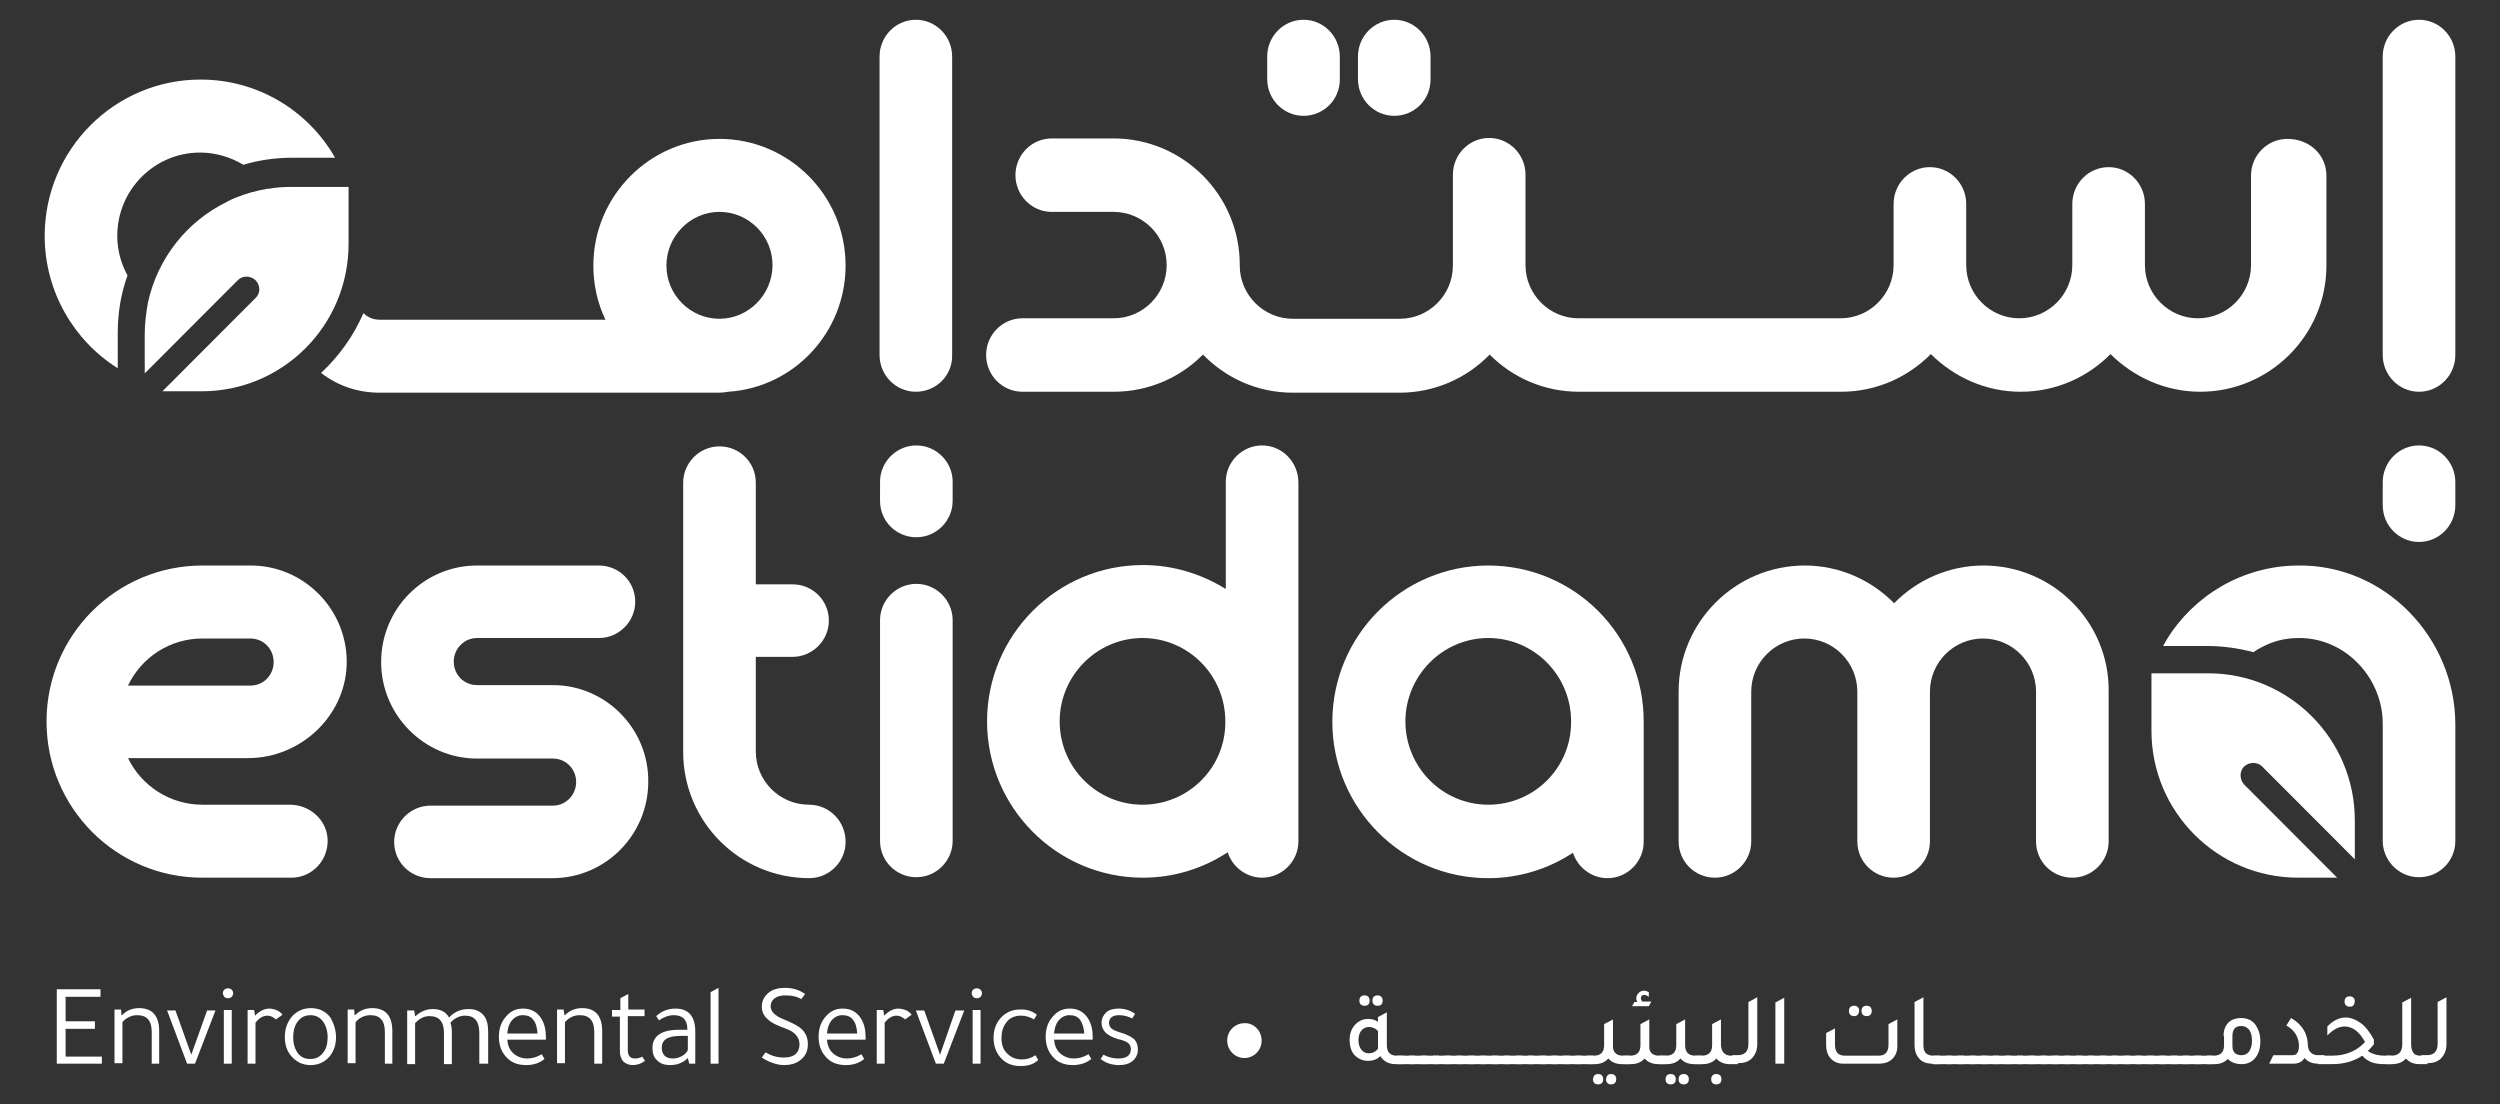 <svg width="120" height="53" viewBox="0 0 120 53" fill="none" xmlns="http://www.w3.org/2000/svg">
<rect x="0" y="0" width="120" height="53" fill="#333333" stroke="none"/>
<path d="M71.436 27.145C67.304 27.145 63.953 30.512 63.953 34.648C63.953 38.784 67.304 42.152 71.436 42.152C72.933 42.152 74.34 41.7 75.502 40.931C75.725 41.632 76.395 42.152 77.155 42.152C78.115 42.152 78.897 41.361 78.897 40.411V34.671C78.92 30.489 75.569 27.145 71.436 27.145ZM71.436 38.626C69.247 38.626 67.46 36.84 67.46 34.626C67.46 32.433 69.247 30.625 71.436 30.625C73.626 30.625 75.412 32.411 75.412 34.626C75.435 36.84 73.648 38.626 71.436 38.626Z" fill="white"/>
<path d="M26.538 32.885H22.897C22.271 32.885 21.78 32.388 21.78 31.755C21.78 31.145 22.271 30.625 22.897 30.625H28.749C29.71 30.625 30.491 29.834 30.491 28.885C30.491 27.913 29.71 27.145 28.749 27.145H22.897C20.35 27.145 18.295 29.224 18.295 31.778C18.295 34.332 20.372 36.411 22.897 36.411H26.538C27.163 36.411 27.655 36.908 27.655 37.541C27.655 38.151 27.163 38.671 26.538 38.671H20.663C19.702 38.671 18.92 39.462 18.92 40.411C18.92 41.383 19.702 42.152 20.663 42.152H26.515C29.062 42.152 31.117 40.072 31.117 37.519C31.139 34.965 29.062 32.885 26.538 32.885Z" fill="white"/>
<path d="M60.581 21.381C59.62 21.381 58.838 22.172 58.838 23.121V28.274C57.677 27.551 56.314 27.122 54.862 27.122C50.73 27.122 47.379 30.489 47.379 34.625C47.379 38.761 50.73 42.129 54.862 42.129C56.359 42.129 57.766 41.677 58.928 40.908C59.151 41.609 59.821 42.129 60.581 42.129C61.541 42.129 62.323 41.338 62.323 40.389V23.166C62.323 22.172 61.541 21.381 60.581 21.381ZM54.84 38.626C52.651 38.626 50.864 36.84 50.864 34.625C50.864 32.433 52.651 30.625 54.84 30.625C57.029 30.625 58.816 32.41 58.816 34.625C58.838 36.84 57.051 38.626 54.84 38.626Z" fill="white"/>
<path d="M117.856 34.784V40.366C117.856 41.338 117.075 42.107 116.114 42.107C115.154 42.107 114.372 41.316 114.372 40.366V34.739C114.372 32.524 112.562 30.602 110.328 30.625C109.681 30.625 109.078 30.783 108.541 31.077C108.407 31.145 108.296 31.213 108.162 31.303C107.469 31.122 106.732 31.009 105.973 31.009H103.828C103.895 30.896 103.94 30.806 104.007 30.693C105.302 28.591 107.626 27.167 110.284 27.145C114.461 27.077 117.856 30.602 117.856 34.784Z" fill="white"/>
<path d="M95.206 27.145C93.53 27.145 92.011 27.845 90.917 28.953C89.822 27.845 88.303 27.145 86.628 27.145C83.299 27.145 80.574 29.857 80.574 33.202V40.389C80.574 41.361 81.356 42.129 82.317 42.129C83.277 42.129 84.059 41.338 84.059 40.389V33.202C84.059 31.8 85.198 30.648 86.606 30.648C88.013 30.648 89.152 31.8 89.152 33.202V40.389C89.152 41.361 89.934 42.129 90.894 42.129C91.855 42.129 92.637 41.338 92.637 40.389V33.202C92.637 31.8 93.776 30.648 95.183 30.648C96.591 30.648 97.73 31.8 97.73 33.202V40.389C97.73 41.361 98.512 42.129 99.472 42.129C100.433 42.129 101.215 41.338 101.215 40.389V33.202C101.259 29.857 98.534 27.145 95.206 27.145Z" fill="white"/>
<path d="M38.824 38.625C37.417 38.625 36.278 37.473 36.278 36.071V31.529H38.042C39.003 31.529 39.785 30.738 39.785 29.788C39.785 28.816 39.003 28.048 38.042 28.048H36.278V23.166C36.278 22.194 35.496 21.426 34.535 21.426C33.575 21.426 32.793 22.217 32.793 23.166V36.094C32.793 39.439 35.496 42.151 38.847 42.151C39.807 42.151 40.589 41.36 40.589 40.411C40.589 39.416 39.807 38.625 38.824 38.625Z" fill="white"/>
<path d="M43.985 28.025C43.024 28.025 42.242 28.816 42.242 29.766V40.366C42.242 41.337 43.024 42.106 43.985 42.106C44.945 42.106 45.727 41.315 45.727 40.366V29.766C45.727 28.816 44.945 28.025 43.985 28.025Z" fill="white"/>
<path d="M43.985 21.381C43.024 21.381 42.242 22.172 42.242 23.121V24.048C42.242 25.02 43.024 25.788 43.985 25.788C44.945 25.788 45.727 24.997 45.727 24.048V23.121C45.727 22.172 44.945 21.381 43.985 21.381Z" fill="white"/>
<path d="M9.628 3.819C5.495 3.819 2.145 7.187 2.145 11.323C2.145 13.99 3.552 16.363 5.652 17.674V15.979C5.652 15.007 5.808 14.08 6.121 13.222C5.808 12.656 5.629 12.001 5.629 11.323C5.629 9.108 7.416 7.323 9.605 7.323C10.365 7.323 11.08 7.549 11.683 7.91C12.42 7.684 13.224 7.571 14.028 7.571H16.084C14.81 5.334 12.398 3.819 9.628 3.819ZM34.535 6.667C31.206 6.667 28.481 9.402 28.481 12.747C28.481 13.674 28.682 14.555 29.062 15.346H18.228C17.915 15.346 17.647 15.233 17.446 15.03C16.977 16.114 16.285 17.086 15.413 17.9C16.195 18.51 17.156 18.849 18.228 18.849H34.535C34.669 18.849 34.825 18.827 34.959 18.804C38.109 18.601 40.588 15.956 40.588 12.747C40.588 9.379 37.863 6.667 34.535 6.667ZM34.535 15.301C33.127 15.301 31.988 14.148 31.988 12.747C31.988 11.346 33.127 10.17 34.535 10.17C35.942 10.17 37.081 11.323 37.081 12.724C37.081 14.126 35.942 15.301 34.535 15.301Z" fill="white"/>
<path d="M116.113 26.014C115.153 26.014 114.371 25.223 114.371 24.251V23.144C114.371 22.172 115.153 21.381 116.113 21.381C117.074 21.381 117.856 22.172 117.856 23.144V24.251C117.856 25.223 117.074 26.014 116.113 26.014Z" fill="white"/>
<path d="M116.113 18.804C115.153 18.804 114.371 18.013 114.371 17.041V2.712C114.371 1.74 115.153 0.949 116.113 0.949C117.074 0.949 117.856 1.74 117.856 2.712V17.041C117.856 18.013 117.074 18.804 116.113 18.804Z" fill="white"/>
<path d="M43.961 18.804C43.001 18.804 42.219 18.013 42.219 17.041V2.712C42.219 1.74 43.001 0.949 43.961 0.949C44.922 0.949 45.703 1.74 45.703 2.712V17.041C45.726 18.013 44.944 18.804 43.961 18.804Z" fill="white"/>
<path d="M111.668 8.43V12.747C111.668 16.092 108.942 18.804 105.614 18.804C103.939 18.804 102.42 18.104 101.303 16.996C100.208 18.104 98.689 18.804 96.992 18.804C95.316 18.804 93.797 18.104 92.68 16.996C91.586 18.104 90.067 18.804 88.369 18.804H75.793C74.117 18.804 72.598 18.126 71.504 17.019C70.409 18.149 68.868 18.849 67.192 18.849H62.055C60.357 18.849 58.838 18.149 57.743 17.019C56.649 18.126 55.13 18.804 53.455 18.804H49.076C48.116 18.804 47.334 18.013 47.334 17.041C47.334 16.069 48.116 15.278 49.076 15.278H53.455C54.862 15.278 56.001 14.126 56.001 12.724C56.001 11.323 54.862 10.171 53.455 10.171H50.484C49.523 10.171 48.741 9.379 48.741 8.408C48.741 7.436 49.523 6.645 50.484 6.645H53.455C56.783 6.645 59.508 9.357 59.508 12.702V12.747C59.508 14.148 60.648 15.301 62.055 15.301H67.192C68.6 15.301 69.739 14.148 69.739 12.747V8.385C69.739 7.413 70.521 6.622 71.481 6.622C72.442 6.622 73.224 7.413 73.224 8.385V12.724C73.224 14.126 74.363 15.278 75.77 15.278H88.347C89.754 15.278 90.893 14.126 90.893 12.724V9.786C90.893 8.814 91.675 8.023 92.636 8.023C93.596 8.023 94.378 8.814 94.378 9.786V12.724C94.378 14.126 95.517 15.278 96.924 15.278C98.332 15.278 99.471 14.126 99.471 12.724V9.786C99.471 8.814 100.253 8.023 101.213 8.023C102.174 8.023 102.956 8.814 102.956 9.786V12.724C102.956 14.126 104.095 15.278 105.502 15.278C106.91 15.278 108.049 14.126 108.049 12.724V8.43C108.049 7.458 108.831 6.667 109.791 6.667C110.886 6.667 111.668 7.458 111.668 8.43Z" fill="white"/>
<path d="M62.569 5.56C61.608 5.56 60.826 4.769 60.826 3.797V2.712C60.826 1.74 61.608 0.949 62.569 0.949C63.529 0.949 64.311 1.74 64.311 2.712V3.82C64.311 4.791 63.529 5.56 62.569 5.56Z" fill="white"/>
<path d="M66.924 5.56C65.963 5.56 65.182 4.769 65.182 3.797V2.712C65.182 1.74 65.963 0.949 66.924 0.949C67.885 0.949 68.666 1.74 68.666 2.712V3.82C68.666 4.791 67.885 5.56 66.924 5.56Z" fill="white"/>
<path d="M13.917 38.626H9.718C8.154 38.626 6.791 37.722 6.144 36.389H11.907C14.498 36.389 16.687 34.264 16.642 31.687C16.598 29.179 14.543 27.145 12.041 27.145H9.718C5.585 27.145 2.234 30.489 2.234 34.626C2.234 36.705 3.061 38.558 4.423 39.937C5.786 41.293 7.64 42.129 9.718 42.129H13.984C14.967 42.129 15.749 41.316 15.727 40.321C15.704 39.372 14.878 38.626 13.917 38.626ZM9.718 30.648H12.018C12.644 30.648 13.135 31.145 13.135 31.778C13.135 32.411 12.644 32.908 12.018 32.908H6.144C6.791 31.552 8.154 30.648 9.718 30.648Z" fill="white"/>
<path d="M16.731 8.973V11.707C16.731 15.617 13.582 18.782 9.673 18.782H7.796L12.264 14.307C12.509 14.081 12.509 13.696 12.264 13.448C12.018 13.222 11.638 13.222 11.415 13.448L6.947 17.923V16.047C6.947 15.527 7.014 15.007 7.104 14.51C7.573 12.385 8.98 10.623 10.879 9.696C10.923 9.673 10.991 9.628 11.057 9.605C11.124 9.56 11.214 9.538 11.303 9.492C11.795 9.289 12.308 9.153 12.822 9.063C12.845 9.063 12.867 9.063 12.889 9.063C13.247 8.995 13.604 8.973 13.984 8.973H16.731Z" fill="white"/>
<path d="M107.715 36.794C107.491 37.02 107.491 37.405 107.715 37.653L112.182 42.128H110.306C106.419 42.128 103.27 38.964 103.27 35.077V32.319H105.995C109.882 32.319 113.031 35.483 113.031 39.371V41.247L108.564 36.772C108.34 36.568 107.961 36.568 107.715 36.794Z" fill="white"/>
<path d="M67.037 50.672H67.373V51.079H66.993C66.658 51.079 66.412 50.944 66.256 50.695C66.099 50.853 65.898 50.921 65.675 50.921C65.384 50.921 65.161 50.808 64.982 50.605C64.848 50.424 64.781 50.198 64.781 49.926C64.781 49.61 64.871 49.361 65.072 49.158C65.228 49 65.429 48.909 65.675 48.909C65.853 48.909 66.01 48.955 66.144 49.045V48.819L66.568 48.593V50.175C66.568 50.492 66.725 50.672 67.037 50.672ZM66.144 49.497C66.032 49.361 65.876 49.294 65.697 49.294C65.563 49.294 65.429 49.361 65.34 49.474C65.25 49.587 65.206 49.746 65.206 49.926C65.206 50.107 65.25 50.265 65.34 50.378C65.429 50.492 65.541 50.559 65.697 50.559C65.876 50.559 66.032 50.492 66.144 50.333C66.144 50.265 66.144 50.22 66.144 50.198V49.497ZM65.496 48.276C65.34 48.276 65.25 48.186 65.25 48.028C65.25 47.87 65.34 47.779 65.496 47.779C65.652 47.779 65.742 47.87 65.742 48.028C65.742 48.209 65.652 48.276 65.496 48.276ZM66.121 48.276C65.965 48.276 65.876 48.186 65.876 48.028C65.876 47.87 65.965 47.779 66.121 47.779C66.278 47.779 66.367 47.87 66.367 48.028C66.367 48.209 66.278 48.276 66.121 48.276Z" fill="white"/>
<path d="M67.93 50.672H67.059V51.079H67.93V50.672Z" fill="white"/>
<path d="M68.512 50.672H67.641V51.079H68.512V50.672Z" fill="white"/>
<path d="M69.069 50.672H68.197V51.079H69.069V50.672Z" fill="white"/>
<path d="M69.65 50.672H68.779V51.079H69.65V50.672Z" fill="white"/>
<path d="M70.209 50.672H69.338V51.079H70.209V50.672Z" fill="white"/>
<path d="M70.789 50.672H69.918V51.079H70.789V50.672Z" fill="white"/>
<path d="M71.348 50.672H70.477V51.079H71.348V50.672Z" fill="white"/>
<path d="M71.928 50.672H71.057V51.079H71.928V50.672Z" fill="white"/>
<path d="M72.486 50.672H71.615V51.079H72.486V50.672Z" fill="white"/>
<path d="M73.068 50.672H72.197V51.079H73.068V50.672Z" fill="white"/>
<path d="M73.627 50.672H72.756V51.079H73.627V50.672Z" fill="white"/>
<path d="M74.207 50.672H73.336V51.079H74.207V50.672Z" fill="white"/>
<path d="M74.766 50.672H73.894V51.079H74.766V50.672Z" fill="white"/>
<path d="M75.346 50.672H74.475V51.079H75.346V50.672Z" fill="white"/>
<path d="M75.904 50.672H75.033V51.079H75.904V50.672Z" fill="white"/>
<path d="M76.486 50.672H75.615V51.079H76.486V50.672Z" fill="white"/>
<path d="M77.892 50.672H78.227V51.079H77.847C77.579 51.079 77.356 50.988 77.199 50.807C77.043 50.988 76.82 51.079 76.552 51.079H76.172V50.672H76.507C76.82 50.672 76.998 50.514 76.998 50.175V49.158L77.423 48.932V50.175C77.4 50.491 77.579 50.672 77.892 50.672ZM76.708 51.553C76.864 51.553 76.954 51.644 76.954 51.802C76.954 51.96 76.864 52.051 76.708 52.051C76.552 52.051 76.462 51.96 76.462 51.802C76.485 51.644 76.552 51.553 76.708 51.553ZM77.334 51.553C77.49 51.553 77.579 51.644 77.579 51.802C77.579 51.96 77.49 52.051 77.334 52.051C77.177 52.051 77.088 51.96 77.088 51.802C77.11 51.644 77.177 51.553 77.334 51.553Z" fill="white"/>
<path d="M79.634 50.672H79.969V51.078H79.589C79.321 51.078 79.098 50.988 78.942 50.807C78.785 50.988 78.562 51.078 78.294 51.078H77.914V50.672H78.249C78.562 50.672 78.741 50.514 78.741 50.175V49.157L79.165 48.931V50.175C79.143 50.491 79.299 50.672 79.634 50.672ZM79.254 48.095L79.143 48.299H78.338L78.45 48.095H78.584C78.562 48.027 78.54 47.982 78.54 47.914C78.54 47.824 78.584 47.733 78.651 47.666C78.718 47.598 78.808 47.553 78.897 47.553C78.986 47.553 79.053 47.575 79.143 47.62V47.847C79.076 47.801 79.009 47.756 78.942 47.756C78.83 47.756 78.763 47.801 78.763 47.914C78.763 47.96 78.785 48.027 78.83 48.073H79.254V48.095Z" fill="white"/>
<path d="M81.377 50.672H81.712V51.079H81.31C81.042 51.079 80.819 50.988 80.662 50.807C80.506 50.988 80.283 51.079 80.014 51.079H79.635V50.672H79.97C80.283 50.672 80.461 50.514 80.461 50.175V49.158L80.886 48.932V50.175C80.886 50.491 81.042 50.672 81.377 50.672ZM80.193 51.553C80.35 51.553 80.439 51.644 80.439 51.802C80.439 51.96 80.35 52.051 80.193 52.051C80.037 52.051 79.948 51.96 79.948 51.802C79.948 51.644 80.037 51.553 80.193 51.553ZM80.819 51.553C80.975 51.553 81.064 51.644 81.064 51.802C81.064 51.96 80.975 52.051 80.819 52.051C80.662 52.051 80.573 51.96 80.573 51.802C80.573 51.644 80.662 51.553 80.819 51.553Z" fill="white"/>
<path d="M83.098 50.672H83.411V51.079H83.031C82.763 51.079 82.539 50.988 82.383 50.807C82.227 50.988 82.003 51.079 81.735 51.079H81.356V50.672H81.691C82.003 50.672 82.182 50.514 82.182 50.175V49.158L82.606 48.932V50.175C82.629 50.491 82.785 50.672 83.098 50.672ZM82.383 51.553C82.539 51.553 82.629 51.644 82.629 51.802C82.629 51.96 82.539 52.051 82.383 52.051C82.227 52.051 82.137 51.96 82.137 51.802C82.137 51.644 82.227 51.553 82.383 51.553Z" fill="white"/>
<path d="M83.143 51.056V50.649H83.411C83.746 50.649 83.924 50.468 83.924 50.107V48.095L84.349 47.869V50.107C84.349 50.401 84.26 50.627 84.081 50.807C83.924 50.965 83.701 51.033 83.433 51.033H83.143V51.056Z" fill="white"/>
<path d="M85.219 51.056V48.118L85.643 47.892V51.056H85.219Z" fill="white"/>
<path d="M88.481 51.056C88.213 51.056 88.012 50.966 87.855 50.785C87.721 50.627 87.654 50.423 87.654 50.175V49.587L88.079 49.361V50.152C88.079 50.491 88.235 50.672 88.548 50.672H90.178C90.491 50.672 90.648 50.491 90.648 50.152V49.158L91.072 48.932V50.197C91.072 50.491 90.983 50.695 90.804 50.853C90.648 50.989 90.447 51.056 90.201 51.056H88.481ZM88.995 48.774C88.838 48.774 88.749 48.683 88.749 48.525C88.749 48.367 88.838 48.276 88.995 48.276C89.151 48.276 89.24 48.367 89.24 48.525C89.218 48.683 89.151 48.774 88.995 48.774ZM89.598 48.774C89.441 48.774 89.352 48.683 89.352 48.525C89.352 48.367 89.441 48.276 89.598 48.276C89.754 48.276 89.843 48.367 89.843 48.525C89.843 48.683 89.754 48.774 89.598 48.774Z" fill="white"/>
<path d="M92.747 51.056C92.457 51.056 92.234 50.965 92.1 50.785C91.966 50.627 91.898 50.423 91.898 50.175V48.095L92.323 47.869V50.175C92.323 50.514 92.479 50.672 92.814 50.672H93.127V51.078H92.747V51.056Z" fill="white"/>
<path d="M93.686 50.672H92.814V51.079H93.686V50.672Z" fill="white"/>
<path d="M94.266 50.672H93.394V51.079H94.266V50.672Z" fill="white"/>
<path d="M94.824 50.672H93.953V51.079H94.824V50.672Z" fill="white"/>
<path d="M95.406 50.672H94.535V51.079H95.406V50.672Z" fill="white"/>
<path d="M95.965 50.672H95.094V51.079H95.965V50.672Z" fill="white"/>
<path d="M96.545 50.672H95.674V51.079H96.545V50.672Z" fill="white"/>
<path d="M97.104 50.672H96.232V51.079H97.104V50.672Z" fill="white"/>
<path d="M97.684 50.672H96.812V51.079H97.684V50.672Z" fill="white"/>
<path d="M98.242 50.672H97.371V51.079H98.242V50.672Z" fill="white"/>
<path d="M98.824 50.672H97.953V51.079H98.824V50.672Z" fill="white"/>
<path d="M99.383 50.672H98.512V51.079H99.383V50.672Z" fill="white"/>
<path d="M99.963 50.672H99.092V51.079H99.963V50.672Z" fill="white"/>
<path d="M100.522 50.672H99.65V51.079H100.522V50.672Z" fill="white"/>
<path d="M101.102 50.672H100.23V51.079H101.102V50.672Z" fill="white"/>
<path d="M101.66 50.672H100.789V51.079H101.66V50.672Z" fill="white"/>
<path d="M102.242 50.672H101.371V51.079H102.242V50.672Z" fill="white"/>
<path d="M102.799 50.672H101.928V51.079H102.799V50.672Z" fill="white"/>
<path d="M103.381 50.672H102.51V51.079H103.381V50.672Z" fill="white"/>
<path d="M103.94 50.672H103.068V51.079H103.94V50.672Z" fill="white"/>
<path d="M104.52 50.672H103.648V51.079H104.52V50.672Z" fill="white"/>
<path d="M105.078 50.672H104.207V51.079H105.078V50.672Z" fill="white"/>
<path d="M105.658 50.672H104.787V51.079H105.658V50.672Z" fill="white"/>
<path d="M106.217 50.672H105.346V51.079H106.217V50.672Z" fill="white"/>
<path d="M106.732 49.723C106.732 49.429 106.821 49.226 106.978 49.068C107.134 48.932 107.335 48.864 107.558 48.864C107.871 48.864 108.117 48.977 108.273 49.203C108.407 49.407 108.497 49.655 108.497 49.972C108.497 50.333 108.407 50.605 108.229 50.808C108.072 50.989 107.849 51.079 107.603 51.079C107.313 51.079 107.089 50.989 106.933 50.831C106.777 50.989 106.576 51.079 106.307 51.079H105.928V50.672H106.263C106.576 50.672 106.754 50.514 106.754 50.175V49.723H106.732ZM107.156 50.198C107.156 50.514 107.313 50.65 107.603 50.65C107.759 50.65 107.871 50.582 107.96 50.469C108.05 50.333 108.095 50.175 108.095 49.949C108.095 49.723 108.05 49.565 107.96 49.429C107.871 49.316 107.737 49.248 107.581 49.248C107.29 49.248 107.156 49.407 107.156 49.746V50.198Z" fill="white"/>
<path d="M108.92 51.057L109.121 50.65H109.992C110.126 50.65 110.216 50.627 110.26 50.559C110.305 50.492 110.35 50.379 110.35 50.22C110.35 49.791 110.149 49.452 109.746 49.226L109.97 48.864C110.484 49.158 110.752 49.587 110.774 50.107C110.774 50.288 110.819 50.424 110.908 50.514C110.997 50.605 111.109 50.65 111.288 50.65H111.578V51.057H111.265C110.997 51.057 110.774 50.966 110.618 50.785C110.506 50.966 110.327 51.057 110.081 51.057H108.92Z" fill="white"/>
<path d="M114.482 50.672H114.795V51.079H114.482C114.214 51.079 114.013 51.056 113.835 50.988C113.678 50.921 113.522 50.83 113.388 50.672C112.986 50.943 112.494 51.079 111.936 51.079H111.266V50.672H111.936C112.606 50.672 113.12 50.446 113.522 50.017C113.254 49.519 112.919 49.271 112.539 49.271C112.271 49.271 112.003 49.406 111.712 49.7V49.271C111.98 48.999 112.271 48.841 112.584 48.841C112.829 48.841 113.075 48.932 113.321 49.112C113.566 49.293 113.767 49.565 113.946 49.904V50.13C113.835 50.265 113.745 50.356 113.656 50.446C113.834 50.582 114.125 50.672 114.482 50.672ZM112.785 48.321C112.628 48.321 112.539 48.231 112.539 48.073C112.539 47.915 112.628 47.824 112.785 47.824C112.941 47.824 113.03 47.915 113.03 48.073C113.008 48.254 112.941 48.321 112.785 48.321Z" fill="white"/>
<path d="M116.18 50.672H116.515V51.078H116.136C115.845 51.078 115.644 50.988 115.488 50.807C115.332 50.988 115.108 51.078 114.818 51.078H114.527V50.672H114.795C115.13 50.672 115.309 50.491 115.309 50.129V48.118L115.734 47.892V50.129C115.734 50.31 115.778 50.446 115.845 50.536C115.89 50.626 116.024 50.672 116.18 50.672Z" fill="white"/>
<path d="M116.225 51.056V50.649H116.493C116.828 50.649 117.006 50.468 117.006 50.107V48.095L117.431 47.869V50.107C117.431 50.401 117.342 50.627 117.163 50.807C117.006 50.965 116.783 51.033 116.515 51.033H116.225V51.056Z" fill="white"/>
<path d="M2.725 47.485H4.824V47.847H3.149V49.022H4.556V49.384H3.149V50.717H4.891V51.056H2.725V47.485Z" fill="white"/>
<path d="M7.663 51.057H7.283V49.542C7.283 49 7.06 48.729 6.591 48.729C6.457 48.729 6.323 48.751 6.189 48.819C6.055 48.887 5.965 48.955 5.876 49.068V51.034H5.496V48.457H5.809L5.831 48.729H5.854C6.077 48.503 6.345 48.39 6.68 48.39C7.305 48.39 7.641 48.751 7.641 49.497V51.057H7.663Z" fill="white"/>
<path d="M9.36 51.056H8.98L8.02 48.502H8.422L9.181 50.627L9.941 48.502H10.343L9.36 51.056Z" fill="white"/>
<path d="M10.699 47.666C10.699 47.599 10.722 47.553 10.766 47.508C10.811 47.463 10.878 47.44 10.945 47.44C11.012 47.44 11.079 47.463 11.124 47.508C11.168 47.553 11.191 47.621 11.191 47.666C11.191 47.734 11.168 47.802 11.124 47.847C11.079 47.892 11.012 47.915 10.945 47.915C10.878 47.915 10.811 47.892 10.766 47.847C10.722 47.779 10.699 47.734 10.699 47.666ZM11.124 51.057H10.744V48.48H11.124V51.057Z" fill="white"/>
<path d="M13.56 48.706L13.247 48.932C13.113 48.819 12.979 48.751 12.845 48.751C12.622 48.751 12.443 48.864 12.264 49.09V51.056H11.885V48.48H12.197L12.242 48.751C12.466 48.525 12.689 48.412 12.935 48.412C13.225 48.435 13.426 48.525 13.56 48.706Z" fill="white"/>
<path d="M16.129 49.791C16.129 50.198 15.995 50.537 15.749 50.785C15.526 51.011 15.236 51.124 14.9 51.124C14.521 51.124 14.208 50.966 13.962 50.672C13.761 50.424 13.672 50.13 13.672 49.768C13.672 49.361 13.806 49.023 14.052 48.751C14.275 48.525 14.565 48.39 14.923 48.39C15.325 48.39 15.638 48.548 15.861 48.842C16.017 49.113 16.129 49.429 16.129 49.791ZM14.074 49.791C14.074 50.13 14.163 50.379 14.32 50.582C14.476 50.763 14.655 50.831 14.9 50.831C15.146 50.831 15.347 50.74 15.504 50.537C15.66 50.356 15.727 50.085 15.727 49.791C15.727 49.474 15.638 49.203 15.481 49C15.325 48.819 15.146 48.729 14.9 48.729C14.655 48.729 14.454 48.819 14.297 49.023C14.141 49.226 14.074 49.474 14.074 49.791Z" fill="white"/>
<path d="M18.854 51.057H18.474V49.542C18.474 49 18.251 48.729 17.782 48.729C17.648 48.729 17.514 48.751 17.38 48.819C17.246 48.887 17.157 48.955 17.067 49.068V51.034H16.688V48.457H17L17.023 48.729H17.045C17.268 48.503 17.536 48.39 17.871 48.39C18.497 48.39 18.832 48.751 18.832 49.497V51.057H18.854Z" fill="white"/>
<path d="M23.387 51.056H23.007V49.587C23.007 49.022 22.784 48.751 22.315 48.751C22.069 48.751 21.823 48.864 21.622 49.09C21.667 49.226 21.689 49.361 21.689 49.542V51.079H21.31V49.587C21.31 49.045 21.086 48.774 20.617 48.774C20.506 48.774 20.371 48.796 20.237 48.864C20.103 48.932 20.014 49.022 19.925 49.113V51.079H19.545V48.502H19.88L19.925 48.774H19.947C20.193 48.548 20.461 48.435 20.773 48.435C21.153 48.435 21.399 48.57 21.555 48.841C21.801 48.57 22.114 48.435 22.494 48.435C22.806 48.435 23.03 48.525 23.208 48.728C23.365 48.909 23.432 49.18 23.432 49.519V51.056H23.387Z" fill="white"/>
<path d="M26.181 49.904H24.349C24.372 50.175 24.461 50.401 24.64 50.559C24.819 50.717 25.042 50.808 25.31 50.808C25.533 50.808 25.779 50.74 26.002 50.604L26.136 50.83C25.891 51.034 25.6 51.124 25.243 51.124C24.841 51.124 24.506 50.989 24.282 50.717C24.059 50.469 23.947 50.152 23.947 49.768C23.947 49.361 24.059 49.045 24.305 48.774C24.528 48.525 24.774 48.412 25.109 48.412C25.489 48.412 25.779 48.57 25.98 48.887C26.136 49.135 26.203 49.429 26.203 49.791V49.904H26.181ZM24.349 49.61H25.801C25.779 49.339 25.734 49.113 25.6 48.955C25.489 48.796 25.31 48.728 25.087 48.728C24.886 48.728 24.707 48.819 24.573 48.977C24.439 49.135 24.372 49.339 24.349 49.61Z" fill="white"/>
<path d="M28.905 51.057H28.525V49.542C28.525 49 28.302 48.729 27.833 48.729C27.699 48.729 27.565 48.751 27.431 48.819C27.297 48.887 27.207 48.955 27.118 49.068V51.034H26.738V48.457H27.051L27.096 48.729H27.118C27.341 48.503 27.61 48.39 27.945 48.39C28.57 48.39 28.905 48.751 28.905 49.497V51.057Z" fill="white"/>
<path d="M30.134 48.796V50.401C30.134 50.672 30.246 50.807 30.47 50.807C30.604 50.807 30.715 50.785 30.827 50.717L30.961 50.92C30.782 51.056 30.581 51.124 30.38 51.124C30.179 51.124 30.023 51.056 29.911 50.943C29.799 50.807 29.755 50.649 29.755 50.423V48.796H29.375V48.479H29.777V47.914L30.157 47.711V48.457H30.939V48.773H30.134V48.796Z" fill="white"/>
<path d="M33.373 51.056H33.083L33.016 50.785C32.793 51.011 32.502 51.124 32.167 51.124C31.899 51.124 31.698 51.056 31.542 50.898C31.385 50.763 31.318 50.559 31.318 50.311C31.318 49.723 31.743 49.429 32.614 49.429H32.994V49.407C32.994 48.955 32.77 48.728 32.346 48.728C32.1 48.728 31.855 48.819 31.631 48.977L31.497 48.774C31.765 48.525 32.078 48.412 32.435 48.412C32.726 48.412 32.971 48.502 33.128 48.683C33.284 48.864 33.373 49.135 33.373 49.474V51.056ZM33.016 49.723H32.681C32.056 49.723 31.765 49.904 31.765 50.288C31.765 50.446 31.81 50.582 31.899 50.672C31.988 50.763 32.123 50.808 32.301 50.808C32.458 50.808 32.592 50.763 32.726 50.695C32.86 50.627 32.971 50.514 33.016 50.401V49.723Z" fill="white"/>
<path d="M34.489 47.417V51.056H34.109V47.62L34.489 47.417Z" fill="white"/>
<path d="M36.566 50.762L36.745 50.513C37.013 50.672 37.304 50.762 37.616 50.762C37.862 50.762 38.041 50.717 38.175 50.604C38.309 50.491 38.376 50.333 38.376 50.129C38.376 49.79 38.152 49.519 37.683 49.361C37.304 49.225 37.013 49.09 36.834 48.909C36.656 48.751 36.566 48.547 36.566 48.321C36.566 48.05 36.678 47.824 36.901 47.643C37.102 47.485 37.371 47.417 37.683 47.417C38.041 47.417 38.353 47.507 38.644 47.711L38.465 47.959C38.242 47.824 37.974 47.779 37.706 47.779C37.482 47.779 37.304 47.824 37.192 47.914C37.058 48.005 36.991 48.14 36.991 48.298C36.991 48.547 37.192 48.751 37.572 48.909C38.018 49.09 38.331 49.248 38.51 49.428C38.688 49.609 38.778 49.835 38.778 50.129C38.778 50.468 38.644 50.717 38.398 50.898C38.197 51.056 37.929 51.124 37.639 51.124C37.326 51.124 36.946 51.011 36.566 50.762Z" fill="white"/>
<path d="M41.527 49.904H39.695C39.717 50.175 39.807 50.401 39.985 50.559C40.164 50.717 40.388 50.808 40.656 50.808C40.879 50.808 41.125 50.74 41.348 50.604L41.482 50.83C41.236 51.034 40.946 51.124 40.589 51.124C40.187 51.124 39.851 50.989 39.628 50.717C39.405 50.469 39.293 50.152 39.293 49.768C39.293 49.361 39.405 49.045 39.65 48.774C39.874 48.525 40.12 48.412 40.455 48.412C40.834 48.412 41.125 48.57 41.326 48.887C41.482 49.135 41.549 49.429 41.549 49.791V49.904H41.527ZM39.695 49.61H41.147C41.125 49.339 41.08 49.113 40.946 48.955C40.834 48.796 40.656 48.728 40.432 48.728C40.231 48.728 40.053 48.819 39.918 48.977C39.784 49.135 39.717 49.339 39.695 49.61Z" fill="white"/>
<path d="M43.759 48.706L43.447 48.932C43.313 48.819 43.178 48.751 43.044 48.751C42.821 48.751 42.642 48.864 42.464 49.09V51.056H42.084V48.48H42.397L42.441 48.751C42.665 48.525 42.888 48.412 43.134 48.412C43.424 48.435 43.625 48.525 43.759 48.706Z" fill="white"/>
<path d="M45.301 51.056H44.922L43.961 48.502H44.363L45.123 50.627L45.86 48.502H46.284L45.301 51.056Z" fill="white"/>
<path d="M46.643 47.666C46.643 47.599 46.665 47.553 46.71 47.508C46.754 47.463 46.821 47.44 46.888 47.44C46.955 47.44 47.022 47.463 47.067 47.508C47.112 47.553 47.134 47.621 47.134 47.666C47.134 47.734 47.112 47.802 47.067 47.847C47.022 47.892 46.955 47.915 46.888 47.915C46.821 47.915 46.754 47.892 46.71 47.847C46.665 47.779 46.643 47.734 46.643 47.666ZM47.067 51.057H46.687V48.48H47.067V51.057Z" fill="white"/>
<path d="M49.769 48.706L49.635 48.932C49.434 48.819 49.233 48.751 49.009 48.751C48.697 48.751 48.451 48.864 48.294 49.09C48.138 49.294 48.071 49.542 48.071 49.836C48.071 50.153 48.16 50.401 48.361 50.582C48.54 50.763 48.764 50.853 49.054 50.853C49.3 50.853 49.501 50.785 49.702 50.65L49.836 50.876C49.635 51.079 49.344 51.17 48.987 51.17C48.563 51.17 48.25 51.034 48.004 50.74C47.803 50.492 47.691 50.198 47.691 49.814C47.691 49.407 47.825 49.068 48.093 48.797C48.339 48.571 48.607 48.458 48.942 48.458C49.255 48.435 49.545 48.525 49.769 48.706Z" fill="white"/>
<path d="M52.427 49.904H50.595C50.618 50.175 50.707 50.401 50.886 50.559C51.065 50.717 51.288 50.808 51.556 50.808C51.779 50.808 52.025 50.74 52.248 50.604L52.383 50.83C52.137 51.034 51.824 51.124 51.489 51.124C51.087 51.124 50.752 50.989 50.528 50.717C50.305 50.469 50.193 50.152 50.193 49.768C50.193 49.361 50.305 49.045 50.551 48.774C50.774 48.525 51.02 48.412 51.355 48.412C51.735 48.412 52.025 48.57 52.226 48.887C52.383 49.135 52.45 49.429 52.45 49.791V49.904H52.427ZM50.595 49.61H52.047C52.025 49.339 51.958 49.113 51.846 48.955C51.735 48.796 51.556 48.728 51.333 48.728C51.132 48.728 50.953 48.819 50.819 48.977C50.685 49.135 50.618 49.339 50.595 49.61Z" fill="white"/>
<path d="M54.349 48.887C54.17 48.796 53.947 48.728 53.724 48.728C53.567 48.728 53.456 48.751 53.366 48.819C53.277 48.887 53.232 48.977 53.232 49.09C53.232 49.203 53.277 49.294 53.344 49.361C53.411 49.429 53.567 49.497 53.791 49.565C54.103 49.655 54.304 49.768 54.438 49.881C54.55 49.994 54.617 50.152 54.617 50.378C54.617 50.604 54.528 50.785 54.371 50.921C54.215 51.056 53.992 51.124 53.724 51.124C53.389 51.124 53.076 51.034 52.83 50.83C52.83 50.808 52.852 50.785 52.897 50.74C52.919 50.695 52.942 50.65 52.964 50.627C53.188 50.74 53.411 50.808 53.679 50.808C54.081 50.808 54.282 50.65 54.282 50.356C54.282 50.243 54.237 50.13 54.148 50.062C54.059 49.994 53.902 49.926 53.679 49.881C53.143 49.723 52.875 49.474 52.875 49.09C52.875 48.887 52.964 48.728 53.098 48.593C53.255 48.457 53.456 48.412 53.701 48.412C53.992 48.412 54.26 48.502 54.483 48.661L54.349 48.887Z" fill="white"/>
<path d="M60.559 49.949C60.559 50.423 60.179 50.785 59.733 50.785C59.264 50.785 58.906 50.401 58.906 49.949C58.906 49.474 59.286 49.112 59.733 49.112C60.179 49.09 60.559 49.474 60.559 49.949Z" fill="white"/>
</svg>

